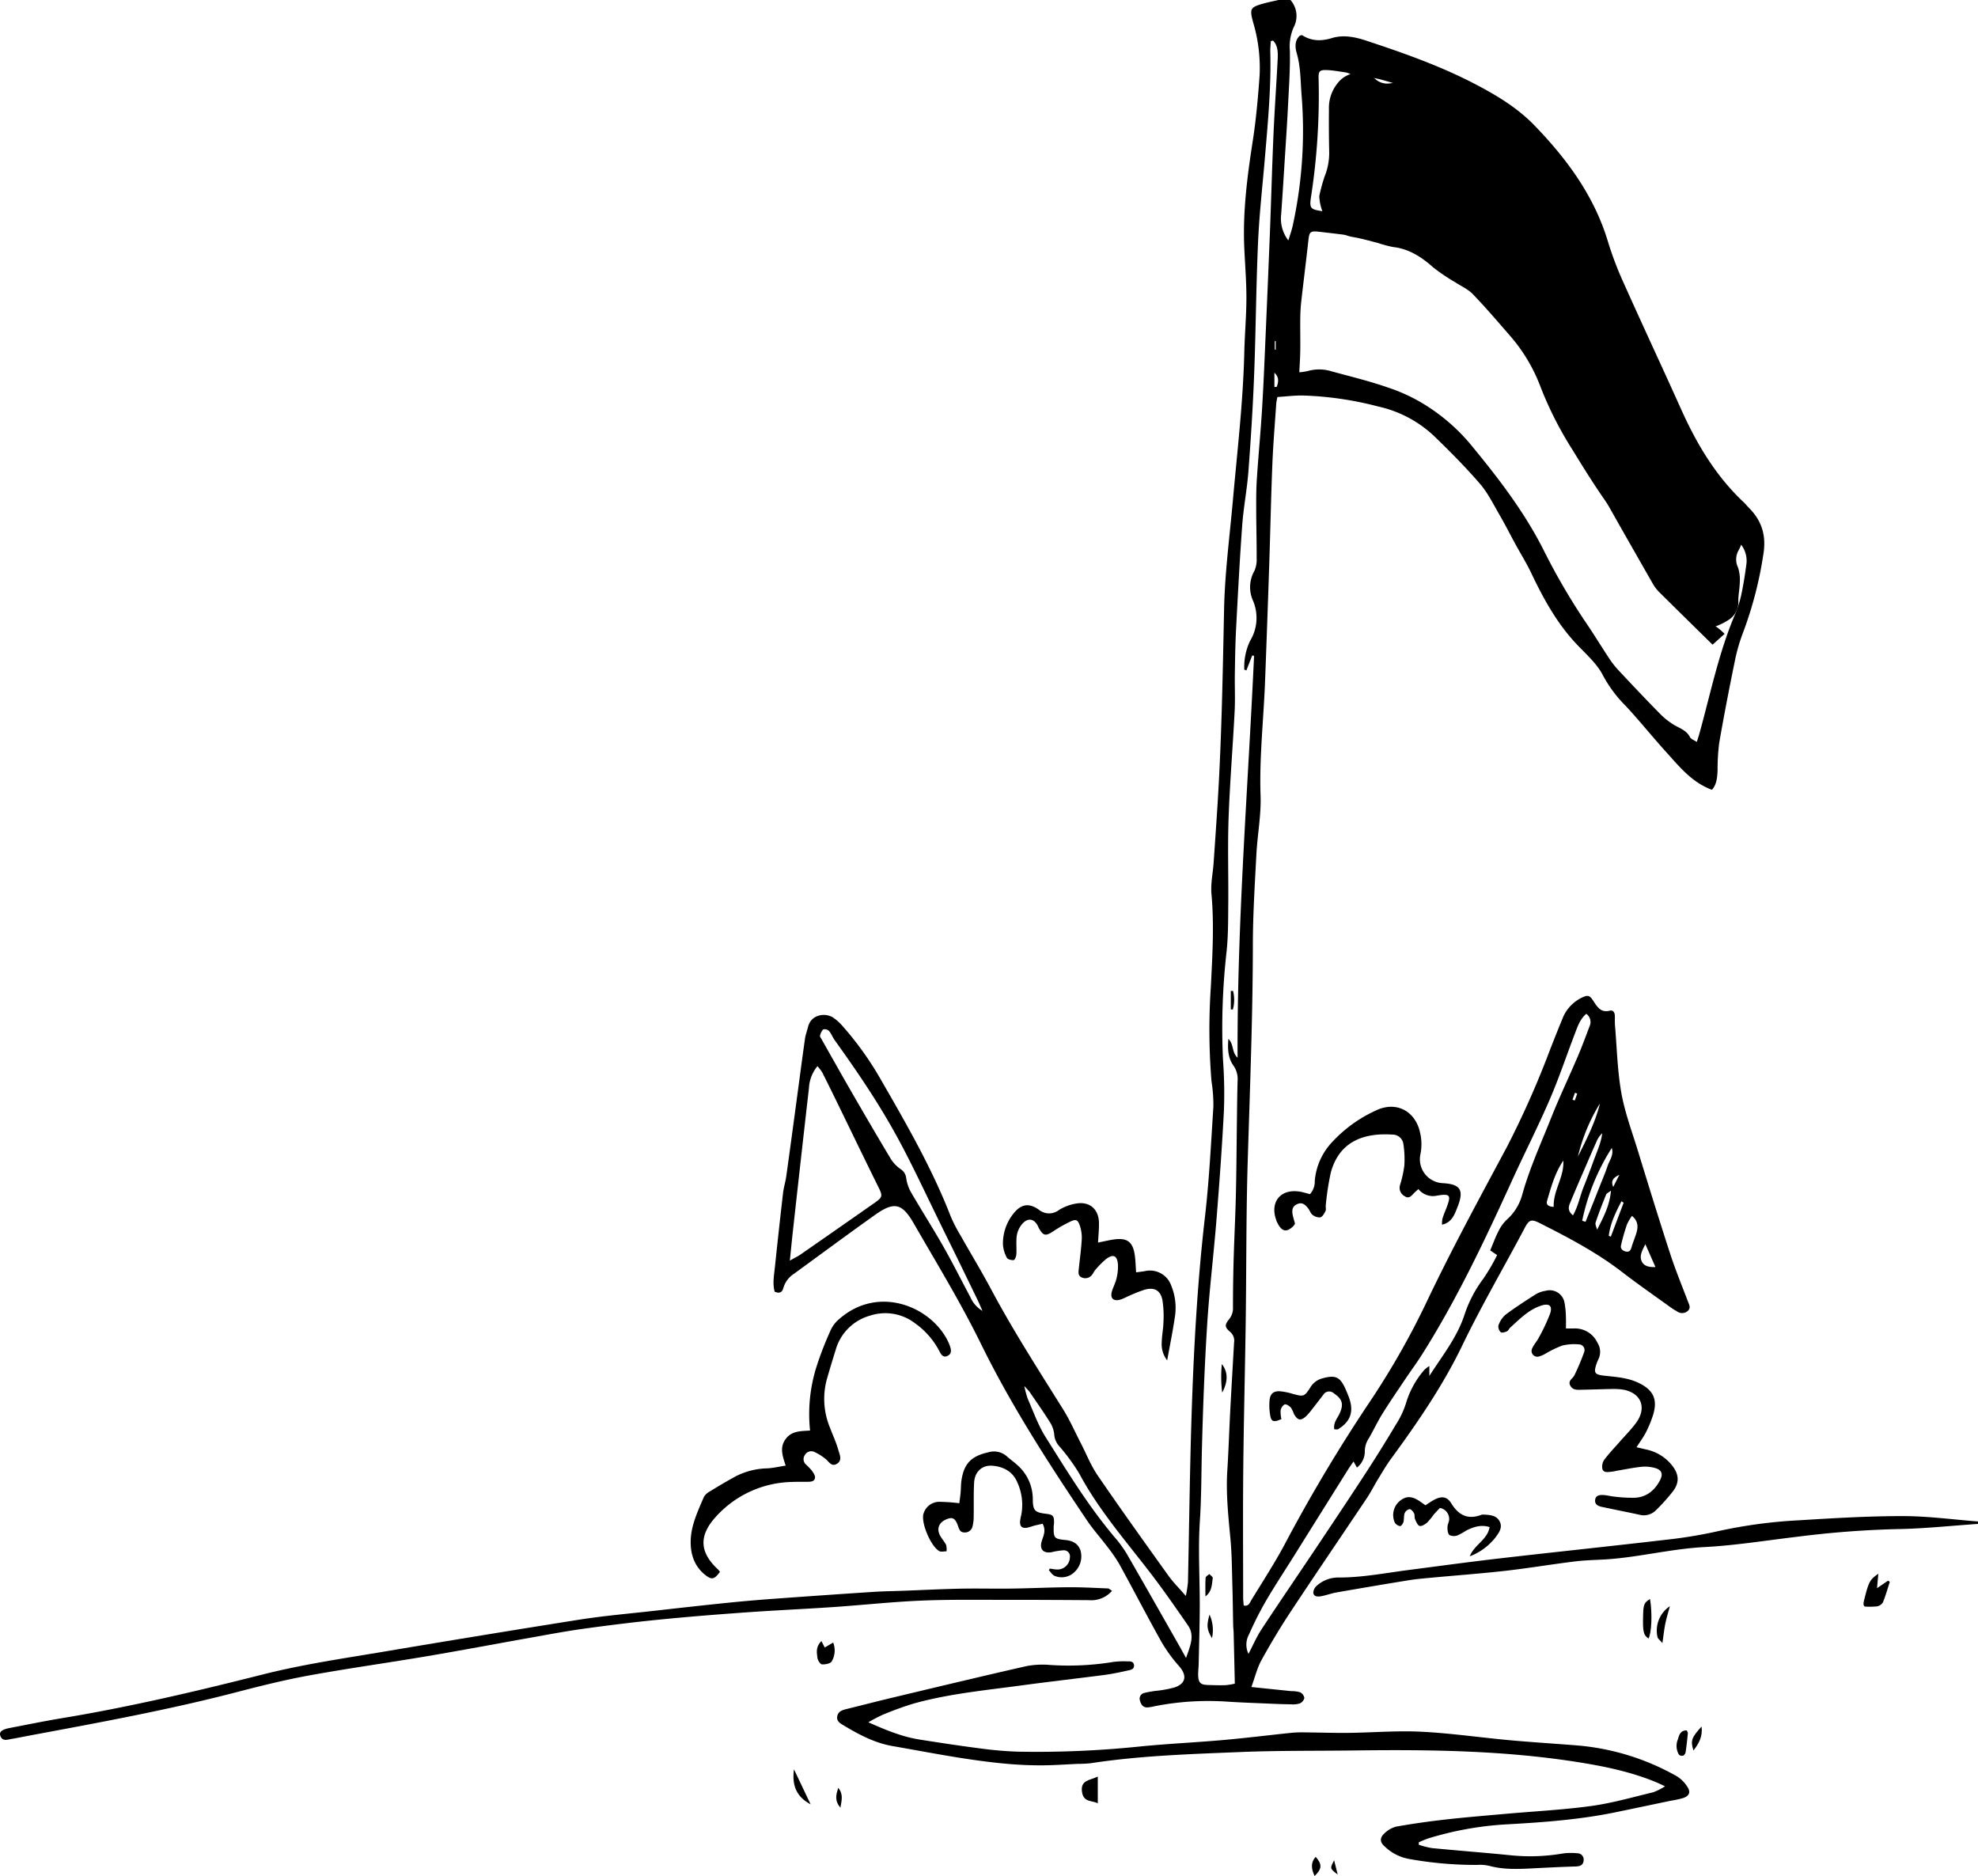 <svg xmlns="http://www.w3.org/2000/svg" width="523.147" height="496.16" viewBox="0 0 523.147 496.16">
  <g id="Group_103" data-name="Group 103" transform="translate(-735 -1486)">
    <g id="Group_102" data-name="Group 102" transform="translate(735 1486)">
      <path id="Path_703" data-name="Path 703" d="M-1379.021,1344.257a6.375,6.375,0,0,1,.85,7.213,12.529,12.529,0,0,0-1.008,6.162c.1,4.692-.229,9.4-.463,14.091-.249,4.967-.583,9.93-.9,14.894-.3,4.785-.6,9.57-.942,14.353a9.435,9.435,0,0,0,1.908,6.875c.434-1.448.854-2.586,1.118-3.758a117,117,0,0,0,2.374-34.7c-.285-3.707-.231-7.441-1.286-11.088-.448-1.549-.586-3.362.866-4.638.27-.041.493-.151.6-.081,2.5,1.6,5.084,1.589,7.871.74,3.1-.942,6.226-.249,9.172.727,9.605,3.179,19.153,6.536,28.174,11.187,5.865,3.023,11.564,6.409,16.166,11.161,8.659,8.941,15.934,18.812,19.544,31.01a90.343,90.343,0,0,0,4.3,11.172c4.933,11.019,10.053,21.953,15,32.965,4.113,9.159,9.172,17.647,16.566,24.581.452.423.829.928,1.27,1.366,3.545,3.513,4.741,7.532,3.855,12.6a101.629,101.629,0,0,1-5.276,20.311,47.165,47.165,0,0,0-2.278,7.92c-1.465,7.13-2.845,14.279-4.092,21.451a54.835,54.835,0,0,0-.423,7.164c-.08,1.968-.262,3.88-1.5,5.2-5.377-1.99-8.668-6.2-12.192-10.086-3.577-3.949-6.911-8.12-10.537-12.022a34.48,34.48,0,0,1-6.047-8.067c-1.542-3.078-4.364-5.565-6.812-8.131-5.29-5.543-8.911-12.11-12.166-18.951-1.254-2.635-2.808-5.126-4.207-7.692s-2.71-5.177-4.179-7.7c-1.649-2.83-3.111-5.859-5.227-8.308-3.826-4.425-7.969-8.593-12.181-12.659a31.362,31.362,0,0,0-14.674-7.744,89.21,89.21,0,0,0-19.98-2.919c-2.208-.029-4.419.254-6.71.4a14.736,14.736,0,0,0-.31,1.66c-.365,5.4-.818,10.8-1.036,16.208-.357,8.872-.535,17.751-.83,26.626q-.505,15.18-1.085,30.36c-.372,10.2-1.557,20.36-1.2,30.612.176,5.113-.827,10.256-1.1,15.4-.419,7.982-.928,15.973-.938,23.961-.023,19.2-.788,38.37-1.369,57.552-.425,14.027-.326,28.07-.522,42.105-.181,13.058-.519,26.114-.649,39.173-.112,11.283-.032,22.568-.026,33.852,0,.7.093,1.395.143,2.1,1.338.318,1.608-.745,2.019-1.419,2.96-4.849,6.064-9.623,8.753-14.62a424.535,424.535,0,0,1,22.365-37.518,208.89,208.89,0,0,0,15.616-27.5c6.5-13.61,13.725-26.882,20.849-40.185a244.5,244.5,0,0,0,11.529-26.039c1.042-2.643,2.089-5.284,3.172-7.91a10.258,10.258,0,0,1,5.112-5.557c1.612-.778,2.065-.656,3.057.853,1.038,1.578,1.972,3.206,4.367,2.578.832-.218,1.283.447,1.317,1.276.036.887-.026,1.781.049,2.664.5,5.923.635,11.914,1.662,17.745.9,5.124,2.761,10.087,4.3,15.089,2.816,9.161,5.633,18.322,8.6,27.436,1.4,4.3,3.125,8.5,4.736,12.726.321.845.813,1.664-.011,2.443a2.288,2.288,0,0,1-2.947.122,18.8,18.8,0,0,1-1.795-1.146c-4.247-3.07-8.56-6.054-12.707-9.253-6.726-5.186-14.191-9.093-21.723-12.9-2.264-1.144-2.848-.916-4.015,1.3-5.473,10.36-11.4,20.469-16.495,31.042-5.141,10.668-11.848,20.418-18.836,29.964-1.253,1.712-2.325,3.56-3.435,5.375-1.019,1.666-1.891,3.427-2.975,5.047-6.665,9.965-13.428,19.864-20.036,29.867-2.784,4.213-5.391,8.557-7.832,12.978-1.139,2.062-1.692,4.447-2.666,7.106l10.533,1.089a7.751,7.751,0,0,1,2.35.3,2.1,2.1,0,0,1,1.13,1.515,2.137,2.137,0,0,1-1.227,1.444,6.232,6.232,0,0,1-2.351.223c-1.687-.015-3.375-.078-5.06-.151-3.988-.176-7.981-.3-11.963-.568a73.345,73.345,0,0,0-19.086,1.246,11.234,11.234,0,0,1-1.831.3c-1.2.033-1.7-.812-1.967-1.814a1.554,1.554,0,0,1,1.219-2.033,26.424,26.424,0,0,1,2.861-.522,29.585,29.585,0,0,0,5.2-.954c2.935-1.083,3.161-3.176,1.11-5.55a39.65,39.65,0,0,1-4.675-6.416c-3.82-6.814-7.4-13.762-11.169-20.609a41.362,41.362,0,0,0-3.327-4.8c-1.707-2.27-3.628-4.392-5.211-6.743-10.165-15.108-20.035-30.363-28.091-46.78-5.349-10.9-11.708-21.318-17.783-31.856-3.083-5.347-5.209-5.736-10.235-2.163-7.166,5.1-14.234,10.327-21.339,15.507a6.717,6.717,0,0,0-2.854,3.734c-.3,1.2-.985,1.616-2.309,1.049-.6-2.112-.175-4.311.052-6.488q1.027-9.8,2.155-19.588c.172-1.49.641-2.945.851-4.433.926-6.592,1.811-13.189,2.7-19.785.75-5.541,1.471-11.086,2.256-16.623.148-1.046.551-2.055.8-3.089.818-3.4,4.608-3.806,6.615-2.507a12.737,12.737,0,0,1,2.559,2.3,84.623,84.623,0,0,1,9.791,13.606c6.881,11.922,13.779,23.835,18.786,36.721a39.24,39.24,0,0,0,2.561,4.964c2.7,4.793,5.566,9.5,8.151,14.354,5.81,10.909,12.507,21.275,19.042,31.745,1.73,2.771,3.056,5.795,4.558,8.706s2.709,6.029,4.547,8.714c6.117,8.94,12.432,17.744,18.739,26.553,1.22,1.7,2.739,3.195,4.579,5.312a32.235,32.235,0,0,0,.561-3.644c.314-14.3.469-28.6.916-42.9.561-17.937,1.51-35.848,3.577-53.7,1.123-9.7,1.6-19.475,2.234-29.225a40.835,40.835,0,0,0-.5-6.627,167.3,167.3,0,0,1-.172-25.028c.4-8.164.91-16.312.162-24.5-.247-2.7.373-5.469.564-8.21.376-5.4.753-10.809,1.087-16.216,1.043-16.942,1.33-33.9,1.682-50.872.2-9.656,1.481-19.293,2.34-28.933,1.159-13,2.7-25.976,3.008-39.046.114-4.795.55-9.585.558-14.378.007-4.435-.369-8.871-.565-13.307-.416-9.461.781-18.781,2.227-28.106.9-5.783,1.42-11.638,1.831-17.479a42.027,42.027,0,0,0-1.7-13.959c-1-3.673-.785-4.056,2.831-5.046,1.263-.346,2.552-.6,3.829-.9Zm2.339,98.462a15.618,15.618,0,0,0,2.28-.344,10.92,10.92,0,0,1,6.287.1c4.964,1.355,9.984,2.563,14.834,4.256a45.834,45.834,0,0,1,10.307,4.879,50.582,50.582,0,0,1,11.2,9.708c7.324,8.851,14.353,17.888,19.576,28.16a171.457,171.457,0,0,0,11.243,19.325c2.108,3.076,4.038,6.274,6.1,9.385a23.752,23.752,0,0,0,2.427,3.163c3.641,3.893,7.3,7.771,11.037,11.571a18.931,18.931,0,0,0,3.945,3.126c1.522.881,3.2,1.407,4.085,3.158.271.538,1.1.794,1.815,1.274.292-.947.542-1.689.75-2.441,2.855-10.34,5.005-20.888,9.16-30.845a31.309,31.309,0,0,0,1.777-5.3c.622-2.849,1.072-5.743,1.449-8.635a7.02,7.02,0,0,0-1.779-5.389c-1.636-2.085-2.96-4.415-4.414-6.643-.481-.737-.79-1.737-1.465-2.151-.591-.363-1.582-.076-2.644-.076,1.32-3.04-.128-5.22-1.828-7.4-2.292-2.936-4.618-5.864-6.682-8.961a105.523,105.523,0,0,1-11.682-23.567,117.142,117.142,0,0,0-7.784-17.5,49.242,49.242,0,0,1-3.4-7.221c-3.748-10.631-10.248-19.418-18.029-27.366a80.416,80.416,0,0,0-36.992-21.69c-2.381-.648-4.679-.887-6.686,1.517-.023-2.322-1.2-3.21-2.988-3.464-1.489-.211-2.979-.483-4.477-.553-2.025-.1-2.4.236-2.318,2.26a176.172,176.172,0,0,1-2.057,31.6c-.372,2.646,0,2.986,2.736,3.406,6.051.93,12.115,1.791,18.145,2.841,11.635,2.026,21.733,6.988,29.7,15.909.768.861,1.58,1.685,2.387,2.51,1.615,1.649,3.237,3.291,5.119,3.5a22.842,22.842,0,0,0,1.736,3.686A122.068,122.068,0,0,1-1298,1457.686c1.421,3.727,3.079,7.38,4.864,10.948,4.564,9.13,9.145,18.254,13.943,27.26a37.882,37.882,0,0,0,12.97,14.237,19.188,19.188,0,0,1,2.026,1.766l-3.182,2.861c-4.716-4.637-9.47-9.291-14.19-13.977a10.044,10.044,0,0,1-1.6-2.122c-4.451-7.78-8.9-15.559-13.282-23.379-1.165-2.079-2.294-4.225-2.009-6.776a2.782,2.782,0,0,0-.3-1.287c-2.85-6.775-4.469-14.078-8.709-20.254-1-1.459-1.967-2.943-2.955-4.411-4.117-6.116-8.2-12.254-12.381-18.328a20.194,20.194,0,0,0-3.2-3.527,63.328,63.328,0,0,0-18.155-10.964c-2.356-.982-4.864-2.014-7.605-1.64a6.568,6.568,0,0,1-1.564-.281c-6.069-.773-12.133-1.592-18.214-2.273-2.325-.261-2.5.1-2.754,2.432-.581,5.291-1.257,10.57-1.854,15.858-.169,1.5-.259,3.007-.279,4.512-.037,2.83.039,5.662,0,8.492C-1376.441,1438.68-1376.579,1440.527-1376.682,1442.719Zm-6.936-87.724-.6.129c-.049.944-.16,1.89-.137,2.833.239,9.258-.62,18.461-1.394,27.667-.632,7.521-1.5,15.033-1.838,22.567-.526,11.713-.589,23.448-1.041,35.165-.329,8.52-.872,17.034-1.512,25.536-.359,4.777-1.294,9.511-1.642,14.288-.672,9.212-1.15,18.438-1.634,27.664-.2,3.9-.253,7.807-.316,11.712-.052,3.282.118,6.574-.052,9.85-.485,9.4-1.262,18.792-1.6,28.2-.27,7.54-.02,15.1-.085,22.644-.037,4.165-.006,8.354-.429,12.489a180.717,180.717,0,0,0-.97,28.732,124.456,124.456,0,0,1,.255,13.313c-.491,9.657-1.2,19.3-1.969,28.943-.742,9.3-1.884,18.562-2.472,27.865-.689,10.9-1.095,21.823-1.384,32.743-.169,6.386-.118,12.76-.543,19.158-.5,7.512-.009,15.087-.033,22.635-.017,5.057-.177,10.114-.283,15.17-.023,1.066-.18,2.134-.13,3.193.084,1.8.673,2.34,2.455,2.395,1.6.048,3.2.11,4.795.052a16.67,16.67,0,0,0,2.44-.4c-.108-4.687-.2-9.02-.311-13.353-.018-.71-.109-1.418-.125-2.128-.073-3.369-.1-6.74-.2-10.109-.13-4.253-.129-8.521-.527-12.75-.568-6.018-1.209-12.013-.821-18.077.333-5.229.492-10.471.767-15.7.317-6.027.679-12.051,1.016-18.077a3.022,3.022,0,0,0-1.02-2.823c-1.486-1.269-1.509-1.855-.286-3.373a4.622,4.622,0,0,0,1.018-3.169q0-6.259.171-12.518c.164-5.773.467-11.54.6-17.313.157-6.925.192-13.854.288-20.781.042-3.109.068-6.219.168-9.328a6.165,6.165,0,0,0-1.12-3.987c-1.411-2-1.552-4.321-1.322-7.03,1.5,1.421.817,3.472,2.432,4.984-.157-35.768,2.734-70.919,4.354-106.125a.28.28,0,0,0-.1-.221c-.067-.039-.172-.009-.4-.009-.493,1.265-1.01,2.586-1.527,3.907l-.546-.191a15.84,15.84,0,0,1,1.549-7.653,11.664,11.664,0,0,0,.7-10.708,8.682,8.682,0,0,1,.4-7.726,7.2,7.2,0,0,0,.615-3.346c.02-4.264-.105-8.528-.115-12.792-.007-2.753-.012-5.512.169-8.255.413-6.287,1.022-12.561,1.4-18.851.421-7,.69-14.017,1-21.028q.553-12.641,1.056-25.284c.336-8.7.569-17.4.952-26.09.292-6.656.777-13.3,1.11-19.958C-1382.331,1358.013-1382.361,1356.308-1383.618,1354.995Zm57.427,319.963c.784-1.859,1.384-3.535,2.191-5.1a10.719,10.719,0,0,1,2.152-2.993,13.6,13.6,0,0,0,4.072-6.451c1.934-7.044,4.978-13.666,7.662-20.421,2.191-5.517,4.758-10.885,7.09-16.349,1.145-2.68,2.143-5.424,3.185-8.148a2.652,2.652,0,0,0-.946-3.11c-1.641,1.4-2.256,3.265-2.945,5.064-2.252,5.884-4.25,11.875-6.744,17.653-3.09,7.164-6.642,14.128-9.881,21.231-7.187,15.754-14.557,31.41-23.823,46.084-1.372,2.174-2.91,4.242-4.343,6.379-2.071,3.088-4.181,6.153-6.147,9.307-1.312,2.1-2.367,4.37-3.606,6.523a6.132,6.132,0,0,0-1.082,3.465,5.407,5.407,0,0,1-2.087,4.3l-.9-1.615c-.564.829-1.029,1.466-1.446,2.132q-7.069,11.284-14.126,22.577c-2.544,4.064-5.189,8.066-7.609,12.2a89.729,89.729,0,0,0-4.43,8.777,5.581,5.581,0,0,0-.166,5.2c1.2-2.3,2.144-4.515,3.445-6.493,4.882-7.414,9.9-14.739,14.832-22.12,4.29-6.417,8.578-12.838,12.788-19.308q4.065-6.249,7.881-12.659a23.572,23.572,0,0,0,2.716-5.735,23.745,23.745,0,0,1,4.832-8.784,8.254,8.254,0,0,1,1.333-1.028v2.621c3.356-5.224,7.212-10.023,9.2-15.886a33.289,33.289,0,0,1,5.113-9.877,52.988,52.988,0,0,0,3.619-6.2Zm-185.233,2.7c1.23-.7,2.089-1.107,2.858-1.641q9.723-6.746,19.413-13.536c2.379-1.667,2.329-1.9,1.019-4.539-3.5-7.062-6.915-14.166-10.371-21.249-1.437-2.945-2.874-5.889-4.355-8.811a11.755,11.755,0,0,0-1.265-1.657,9.919,9.919,0,0,0-2.25,5.807q-2.172,19.019-4.269,38.047C-1510.908,1672.441-1511.131,1674.8-1511.425,1677.662Zm50.939,13.285c-.594-1.332-.922-2.134-1.3-2.91-2.52-5.186-5.025-10.379-7.582-15.547-11.31-22.865-13.554-29.968-30.192-53.123-.566-.788-.9-1.756-1.534-2.475a1.644,1.644,0,0,0-1.539-.361,3.454,3.454,0,0,0-.817,1.686c-.06.187.179.485.31.715,2.668,4.707,5.311,9.429,8.018,14.113,3.464,5.99,6.944,11.972,10.509,17.9a9.572,9.572,0,0,0,2.558,2.57,3.236,3.236,0,0,1,1.411,2.367,10.6,10.6,0,0,0,1.243,3.671c2.806,4.832,5.821,9.543,8.582,14.4,2.5,4.394,4.755,8.924,7.143,13.381A7.754,7.754,0,0,0-1460.486,1690.947Zm53.849,91.8c1.134-3.281,2.359-5.934.5-8.624-3.28-4.738-6.567-9.482-10.082-14.047-6.541-8.5-13.6-16.594-18.692-26.146a52.651,52.651,0,0,0-5.341-7.275,5.034,5.034,0,0,1-1.231-2.831,7.373,7.373,0,0,0-1-3.182c-1.735-2.784-3.629-5.467-5.481-8.177-.288-.422-.677-.776-1.443-1.638a25.031,25.031,0,0,0,.893,3.365c1.5,3.4,2.741,6.974,4.7,10.091,5.712,9.077,11.3,18.26,18.253,26.489a31.6,31.6,0,0,1,3.288,4.51c4.7,8.135,9.324,16.319,13.973,24.487C-1407.84,1780.582-1407.389,1781.4-1406.637,1782.745Zm102.337-117.053c1.408-2.507,1.834-5.045,2.761-7.373q1.425-3.578,2.74-7.2c.853-2.333,1.933-4.6,2.227-7.139a6.144,6.144,0,0,0-1.478,2.13c-.978,2.183-1.925,4.378-2.871,6.575-1.332,3.09-2.689,6.172-3.96,9.288C-1305.323,1663.054-1306.031,1664.258-1304.3,1665.692Zm2.431,1.431.892.268q.965-2.4,1.928-4.8.985-2.464,1.958-4.931c.649-1.644,1.36-3.269,1.909-4.947.513-1.568,1.743-2.974,1.14-4.847A57.463,57.463,0,0,0-1301.869,1667.124Zm13.168-1.3a13.157,13.157,0,0,0-1.32,2.27,52.355,52.355,0,0,0-1.585,5.56c-.2.908.523,1.47,1.389,1.621.885.154,1.2-.431,1.42-1.2.341-1.182.823-2.321,1.2-3.495C-1287.071,1668.908-1286.929,1667.294-1288.7,1665.821Zm-20.7-2.381c-.167-4.381,2.848-7.935,2.534-12.232-2.207,3.285-3.233,7.007-4.3,10.7C-1311.428,1662.828-1310.845,1663.386-1309.4,1663.44Zm15.144-4.293c-.664.525-1.151.715-1.285,1.046-.978,2.436-1.945,4.88-2.767,7.371-.178.54.243,1.278.389,1.925C-1296.264,1666.21-1294.584,1663.124-1294.256,1659.147Zm-8.746-8.993c2.29-4.555,4.618-9.091,5.842-14.07A47.68,47.68,0,0,0-1303,1650.154Zm17.852,23.163c-.923,1.766-1.624,3.136-.961,4.545.582,1.241,1.922,1.576,3.626,1.5C-1283.373,1677.355-1284.146,1675.6-1285.151,1673.317Zm-5.752-10.961-.568-.406c-1.511,2.907-2.966,5.835-3.366,9.155l.546.209Q-1292.6,1666.834-1290.9,1662.356Zm-92.367-215.742.617-.044c.471-1.289.682-2.558-.617-3.732Zm91.236,208.346c-1.391.651-2.4,1.493-1.622,3.213Zm-91.14-218.258.255.023v-2.249l-.255,0Zm78.743,198.4.611.215q.318-.918.639-1.834l-.6-.209Z" transform="translate(1720.327 -1344.257)" fill="#000"/>
      <path id="Path_704" data-name="Path 704" d="M-1281.628,1772.705c-1.173-.534-1.859-.873-2.563-1.162-6.782-2.776-13.881-4.2-21.1-5.322-19.485-3.024-39.094-3.245-58.736-2.988-10.038.131-20.085.006-30.112.422-13.125.544-26.275.943-39.3,2.939a32.144,32.144,0,0,1-3.456.181c-3.192.14-6.385.376-9.577.388-2.925.011-5.86-.114-8.773-.362-10.356-.887-20.533-2.964-30.753-4.743-4.7-.818-8.871-3.047-12.922-5.477-.924-.554-1.923-1.119-1.637-2.446.264-1.227,1.283-1.575,2.363-1.84,4.048-.992,8.081-2.048,12.135-3.013,11.821-2.818,23.637-5.658,35.487-8.35a22.83,22.83,0,0,1,6.361-.307,73.067,73.067,0,0,0,16.727-.819,21.056,21.056,0,0,1,3.455-.142c.784,0,1.792-.092,1.938.937.174,1.231-.988,1.341-1.8,1.522-1.99.445-3.995.87-6.015,1.135-7.305.955-14.628,1.777-21.929,2.767-9.58,1.3-19.237,2.2-28.589,4.817a85.63,85.63,0,0,0-8.236,3,40.287,40.287,0,0,0-3.684,1.94c4.676,2.08,8.959,3.839,13.584,4.569,5.345.844,10.7,1.659,16.063,2.348a96.044,96.044,0,0,0,10.077.854,265.647,265.647,0,0,0,32.192-1.382c7.332-.728,14.7-1.058,22.045-1.709,6.1-.541,12.18-1.309,18.274-1.933a33.778,33.778,0,0,1,3.719-.069c3.724.032,7.447.163,11.169.117,6.393-.078,12.8-.625,19.174-.3,7.791.392,15.543,1.533,23.321,2.243,6.095.555,12.208.92,18.308,1.418a64.167,64.167,0,0,1,25.96,8.151,8.656,8.656,0,0,1,2.746,2.794c.9,1.337.492,2.354-1.037,2.9a25.255,25.255,0,0,1-3.37.743c-4.862,1.017-9.721,2.043-14.586,3.047-9.51,1.959-19.155,2.667-28.826,3.2a86.864,86.864,0,0,0-20.909,3.776,23.766,23.766,0,0,0-2.334.991q.012.318.023.636a22.812,22.812,0,0,0,3.439.873c6.979.674,13.972,1.209,20.948,1.913a50.845,50.845,0,0,0,13.533-.458,16.048,16.048,0,0,1,3.969-.086,1.685,1.685,0,0,1,1.69,1.979c-.143,1.19-.971,1.48-2.106,1.513-3.9.118-7.8.318-11.692.517-3.733.191-7.447.319-11.119-.669a10.962,10.962,0,0,0-3.167-.261,98.964,98.964,0,0,1-18.282-1.609,12.444,12.444,0,0,1-6.276-3.3c-1.27-1.11-1.314-2.276-.042-3.425a6.933,6.933,0,0,1,3.149-1.8q6.542-1.15,13.158-1.881c5.292-.6,10.6-1.028,15.906-1.5,7.517-.674,15.075-1.043,22.542-2.072,5.511-.759,10.914-2.326,16.344-3.624A16.582,16.582,0,0,0-1281.628,1772.705Z" transform="translate(1722.01 -1300.28)" fill="#000"/>
      <path id="Path_705" data-name="Path 705" d="M-1405.735,1722.966a7.23,7.23,0,0,1-6.087,2.476c-6.931-.043-13.86-.089-20.791-.078-7.819.012-15.646-.128-23.453.193s-15.579,1.18-23.373,1.711c-7.621.518-15.255.85-22.873,1.392-7.7.548-15.407,1.156-23.092,1.92-6.714.667-13.415,1.5-20.1,2.423-4.745.656-9.456,1.554-14.174,2.392-9.089,1.614-18.158,3.336-27.259,4.875-10.327,1.747-20.708,3.186-31.01,5.059-6.453,1.175-12.844,2.756-19.194,4.412-18.14,4.729-36.56,8.086-54.967,11.522-1.57.293-3.134.628-4.709.887-1.1.181-2.387.717-2.947-.841-.369-1.029.422-1.665,2.5-2.063,4.62-.886,9.23-1.836,13.869-2.6,17.877-2.964,35.5-7.115,53.051-11.551,10.784-2.726,21.761-4.3,32.694-6.146q25.471-4.3,50.985-8.343c6.575-1.029,13.221-1.6,19.84-2.347,6.529-.738,13.06-1.469,19.6-2.138,4.132-.422,8.273-.768,12.416-1.07q13.008-.948,26.024-1.8c2.569-.169,5.147-.191,7.721-.288,5.057-.19,10.113-.451,15.171-.556,4.525-.093,9.056.037,13.583-.027,5.059-.07,10.118-.32,15.177-.353,3.449-.023,6.9.185,10.349.317C-1406.565,1722.345-1406.355,1722.585-1405.735,1722.966Z" transform="translate(1699.851 -1302.242)" fill="#000"/>
      <path id="Path_706" data-name="Path 706" d="M-1211.467,1707.159c-7.168.484-14.333,1.271-21.507,1.374a257.063,257.063,0,0,0-26.264,2.02c-8.192.962-16.366,2.3-24.586,2.731-8.465.443-16.665,2.525-25.066,3.186-3.007.237-6.04.23-9.028.593-6.164.749-12.292,1.791-18.461,2.491-6.52.74-13.068,1.215-19.6,1.826-2.028.189-4.064.359-6.072.683q-9.583,1.553-19.145,3.234c-1.306.228-2.566.71-3.869.963-.868.169-2,.257-2.208-.84a2.611,2.611,0,0,1,.958-1.94,8.506,8.506,0,0,1,5.615-2.147c6.25.036,12.357-1.171,18.512-1.968,8.094-1.048,16.18-2.16,24.288-3.095,14.631-1.688,29.282-3.211,43.911-4.92a122.2,122.2,0,0,0,13.647-2.243,129.841,129.841,0,0,1,21.6-2.909c9.125-.566,18.268-1.111,27.4-1.107,6.622,0,13.243.915,19.864,1.42Z" transform="translate(1734.614 -1304.124)" fill="#000"/>
      <path id="Path_707" data-name="Path 707" d="M-1527.719,1725.508c-1.453,1.992-2.147,2.187-3.81.89-2.9-2.259-3.972-5.419-3.932-8.93.048-4.177,1.86-7.905,3.445-11.658a3.659,3.659,0,0,1,1.477-1.477c2.346-1.434,4.7-2.855,7.124-4.154a19.141,19.141,0,0,1,8.2-2.036c1.55-.081,3.086-.448,4.878-.725-.868-2.633-1.651-4.888.052-7.111,1.616-2.108,3.981-2,6.4-2.166a41.525,41.525,0,0,1,1.826-17.273,88.848,88.848,0,0,1,3.683-9.4,8.219,8.219,0,0,1,2.087-2.719c10.706-9.531,25.191-3.075,29.216,6.555.068.163.12.334.179.5.347.982.521,2-.584,2.567-1.231.629-1.764-.363-2.219-1.244a20.876,20.876,0,0,0-6.423-7.355,12.924,12.924,0,0,0-11.859-2.034,13.112,13.112,0,0,0-9.169,9.2q-1.195,3.8-2.3,7.628a19.818,19.818,0,0,0,.817,12.786c.748,1.992,1.66,3.935,2.239,5.974.331,1.167,1.112,2.717-.417,3.624-1.478.875-2.13-.678-3.073-1.378a14.306,14.306,0,0,0-2.908-1.795,1.953,1.953,0,0,0-2.519.919,1.878,1.878,0,0,0,.341,2.425,20.943,20.943,0,0,1,1.48,1.52c.42.6.987,1.371.906,1.991-.144,1.095-1.246,1.053-2.144,1.065-1.331.017-2.665-.019-3.995.044a27.852,27.852,0,0,0-20.025,9.143c-4.6,5.018-4.435,9.435.558,14.036A4.979,4.979,0,0,1-1527.719,1725.508Z" transform="translate(1718.134 -1309.8)" fill="#000"/>
      <path id="Path_708" data-name="Path 708" d="M-1306.679,1692.854c.889.208,1.746.4,2.6.608a11.808,11.808,0,0,1,6.866,4.283c1.8,2.341,1.916,4.48.122,6.83a52.61,52.61,0,0,1-4.449,4.942,4.518,4.518,0,0,1-4.424,1.177c-3.285-.71-6.585-1.356-9.872-2.058-1.009-.216-1.957-.657-1.78-1.911.159-1.133,1.18-1.272,2.063-1.236,1.057.043,2.1.356,3.157.446a37.871,37.871,0,0,0,5.3.281c3.116-.176,5.261-1.978,6.647-4.666.865-1.677.4-2.745-1.41-3.224a9.877,9.877,0,0,0-3.41-.308c-2.027.2-4.033.618-6.046.954-.7.116-1.388.305-2.09.371-.872.082-2.007.3-2.3-.748a3.144,3.144,0,0,1,.473-2.393c1.209-1.638,2.637-3.115,3.983-4.652,1.461-1.671,3.039-3.255,4.368-5.025,3.158-4.207,1.341-8.34-3.885-8.98a19.01,19.01,0,0,0-2.661-.088c-2.576.049-5.149.146-7.725.193-1.145.021-2.381.171-3.049-1.1-.689-1.311.644-1.818,1.077-2.7a61.344,61.344,0,0,0,2.566-6.068,1.509,1.509,0,0,0-1.376-2.128,13.127,13.127,0,0,0-4.413.324,27.822,27.822,0,0,0-4.3,2.063,7.408,7.408,0,0,1-1.927.839,1.526,1.526,0,0,1-1.7-2.175c.471-1.038,1.285-1.916,1.806-2.936a48.563,48.563,0,0,0,2.918-6.224c.716-2.094-.2-2.836-2.335-2.147-3.329,1.075-5.685,3.551-8.183,5.808-.326.293-.507.819-.87.984-.508.229-1.363.49-1.638.248a2.04,2.04,0,0,1-.635-1.751,6.645,6.645,0,0,1,1.853-2.858c2.616-1.96,5.375-3.737,8.136-5.494a7.313,7.313,0,0,1,2.507-.851,3.967,3.967,0,0,1,5,3.2,21.773,21.773,0,0,1,.359,3.7c.053.948.011,1.9.011,3.056.9,0,1.5.013,2.1,0a6.556,6.556,0,0,1,6.234,3.783,4.455,4.455,0,0,1,.269,4.324,11.8,11.8,0,0,0-.509,1.229c-.827,2.434-.5,2.87,2.083,3.159,2.991.334,6.01.5,8.823,1.8,4.145,1.906,5.385,4.5,3.973,8.8a30.824,30.824,0,0,1-1.839,4.421C-1304.9,1690.268-1305.8,1691.478-1306.679,1692.854Z" transform="translate(1739.511 -1310.099)" fill="#000"/>
      <path id="Path_709" data-name="Path 709" d="M-1425.92,1648.912c.884-.12,1.571-.192,2.251-.308a5.965,5.965,0,0,1,7.05,3.838,15.483,15.483,0,0,1,.938,8.373c-.537,3.676-1.29,7.32-2.023,11.379a6.981,6.981,0,0,1-1.439-4.8c.04-1.767.414-3.526.454-5.294a27.569,27.569,0,0,0-.263-5.816c-.509-2.629-2.148-3.506-4.724-2.776a37.552,37.552,0,0,0-3.949,1.551c-.82.337-1.6.8-2.439,1.053-1.87.556-2.79-.35-2.246-2.2.325-1.1.911-2.137,1.173-3.25a13.1,13.1,0,0,0,.423-3.666c-.141-2.535-1.241-3.062-3.2-1.554a23.08,23.08,0,0,0-2.787,2.821c-.356.387-.553.915-.892,1.32a2.2,2.2,0,0,1-2.638.7c-1.068-.41-.952-1.353-.854-2.261.284-2.647.649-5.289.793-7.943a9.7,9.7,0,0,0-.538-3.6c-.51-1.481-1.021-1.682-2.426-1.02a36.79,36.79,0,0,0-4.6,2.612c-1.965,1.3-2.611,1.215-3.765-.826-.174-.309-.284-.654-.473-.952-.99-1.568-2.383-1.751-3.729-.43a6.342,6.342,0,0,0-1.739,4.35c-.075,1.327.061,2.667-.035,3.992-.039.529-.409,1.434-.7,1.462-.6.059-1.581-.183-1.8-.61a8.388,8.388,0,0,1-1.039-3.491,12.627,12.627,0,0,1,2.756-8.165c1.985-2.527,4.044-2.931,6.692-1.094a4.257,4.257,0,0,0,5.357.118,12.534,12.534,0,0,1,4.681-1.728c3.5-.548,5.845,1.559,5.909,5.106.031,1.662-.149,3.328-.247,5.237,1.431-.289,2.692-.595,3.971-.793,3.749-.583,5.28.553,5.776,4.324C-1426.062,1645.945-1426.031,1647.35-1425.92,1648.912Z" transform="translate(1726.4 -1312.41)" fill="#000"/>
      <path id="Path_710" data-name="Path 710" d="M-1358.441,1629.44c-.555.508-.895.786-1.195,1.1-.682.718-1.324,1.553-2.459.764a2.5,2.5,0,0,1-1.2-2.955,29.614,29.614,0,0,0,1.137-5.183,26.3,26.3,0,0,0-.241-5.54,2.89,2.89,0,0,0-2.933-2.6c-8.193-.537-14.163,2.268-16.273,10.033a71.306,71.306,0,0,0-1.333,8.629c-.073.522.135,1.141-.077,1.574-.318.651-.8,1.5-1.382,1.666a2.969,2.969,0,0,1-2.061-.694c-.469-.328-.668-1.026-1.026-1.532-1.019-1.443-1.943-1.807-3.095-1.25s-1.445,1.478-1.023,3.216c.163.676.371,1.341.525,1.887a3.737,3.737,0,0,1-.367.605c-1.892,1.895-3.228,1.63-4.528-1.284-.036-.081-.05-.17-.08-.253-1.738-4.863,1.243-8.384,6.359-7.49.858.15,1.694.423,2.569.647a4.873,4.873,0,0,0,1.268-3.465,17.041,17.041,0,0,1,4.742-10.457,36.1,36.1,0,0,1,11.629-8.294c5.156-2.381,10.134.173,11.435,5.74a13.225,13.225,0,0,1,.114,6.051,6.337,6.337,0,0,0,5.874,7.516c4.757.246,5.754,1.816,3.956,6.335-.781,1.964-1.462,4.057-4.1,4.656a7.889,7.889,0,0,1,.131-1.614c.28-.931.663-1.833,1.015-2.742,1.35-3.491,1.077-3.909-2.457-3.339A4.908,4.908,0,0,1-1358.441,1629.44Z" transform="translate(1733.585 -1314.959)" fill="#000"/>
      <path id="Path_711" data-name="Path 711" d="M-1446.616,1720.686c.585.08,1.166.2,1.752.231a3.287,3.287,0,0,0,3.546-3.171,1.616,1.616,0,0,0-1.727-1.9,18.99,18.99,0,0,0-3.112.5c-2.173.385-3.251-.781-2.609-2.907.429-1.421,1.217-2.787.238-4.618-.77.177-1.589.348-2.4.555a13.92,13.92,0,0,1-1.777.515c-1.287.15-1.842-.367-1.789-1.641a11.528,11.528,0,0,1,.333-1.828,14.29,14.29,0,0,0-1.076-8.583c-1.177-2.794-3.6-4.1-6.521-4.356-2.737-.242-4.725,1.538-4.888,4.455-.169,3.009-.058,6.032-.117,9.049a10.027,10.027,0,0,1-.324,2.614,2.044,2.044,0,0,1-2.231,1.516c-1.009-.041-1.259-.775-1.537-1.562-.788-2.233-1.455-2.609-3.172-1.884-1.839.777-2.548,2.325-1.722,4.079.449.95,1.231,1.742,1.7,2.687a4.436,4.436,0,0,1,.1,1.676c-.649-.008-1.433.221-1.924-.062-2.208-1.273-4.709-7.163-4.225-9.651a4.379,4.379,0,0,1,4.247-3.382,51.321,51.321,0,0,1,5.287.372c.117-.931.258-1.859.342-2.792.1-1.058.068-2.132.22-3.179.65-4.487,2.6-6.488,7.056-7.474a5.136,5.136,0,0,1,4.959,1.052c.85.776,1.811,1.431,2.661,2.206a12,12,0,0,1,4.2,9.134c.022,3.016.56,3.5,3.5,3.851,1.823.219,2.139.558,2.119,2.314,0,.353-.083.706-.09,1.06-.06,3.048.111,3.263,3.138,3.568,1.815.182,3.263.872,3.92,2.68a5.683,5.683,0,0,1-1.609,5.838,4.855,4.855,0,0,1-5.206.962c-.612-.257-1.026-.986-1.53-1.5Z" transform="translate(1724.284 -1305.832)" fill="#000"/>
      <path id="Path_712" data-name="Path 712" d="M-1359.722,1702.728c.838-.534,1.485-1,2.177-1.381,1.958-1.081,3.481-1.036,4.643.854,1.973,3.211,4.422,4.394,7.991,3.047a1.354,1.354,0,0,1,.527-.054c1.61.083,3.344.128,4.236,1.7.939,1.656-.1,3.064-1.07,4.361a15.666,15.666,0,0,1-6.782,4.975c1.2-3.089,4.69-4.363,5.244-7.729-2.261-.72-4.216-.049-6.12.879a18.54,18.54,0,0,1-2.308,1.294,2.783,2.783,0,0,1-2.179-.054c-.461-.366-.547-1.383-.539-2.112.008-.77.55-1.569.448-2.3a2.935,2.935,0,0,0-2.448-2.764c-.5.538-1.112,1.147-1.672,1.8a17.752,17.752,0,0,1-1.685,2.048c-.559.476-1.435,1.045-2,.9-.528-.13-.916-1.112-1.216-1.785-.207-.465-.028-1.113-.261-1.552-.25-.471-.791-1.113-1.183-1.1a1.845,1.845,0,0,0-1.294,1.052c-.274.717-.125,1.587-.33,2.345-.116.436-.626,1.125-.873,1.089a2.058,2.058,0,0,1-1.389-.886,4.84,4.84,0,0,1,1.109-5.6c1.759-1.543,3.3-1.557,5.523-.046C-1360.744,1702.008-1360.315,1702.314-1359.722,1702.728Z" transform="translate(1736.729 -1304.625)" fill="#000"/>
      <path id="Path_713" data-name="Path 713" d="M-1380.564,1685.824c-.268-1.772.8-2.856,1.381-4.1,1.179-2.526.782-3.893-1.493-5.412a1.8,1.8,0,0,0-2.769.366c-1.036,1.331-2.058,2.674-3.1,4a15.671,15.671,0,0,1-1.391,1.612c-1.444,1.387-2.317,1.239-3.3-.541a7.715,7.715,0,0,0-.8-1.662c-.422-.44-1.22-.983-1.639-.842a2.249,2.249,0,0,0-1.076,1.581,8.247,8.247,0,0,0,.217,2.3c-2.127.927-2.723.722-3-1.186a14.736,14.736,0,0,1-.122-3.958c.212-1.641,1.112-2.318,2.775-2.211a17.476,17.476,0,0,1,3.375.69c2.838.767,3.01.754,4.575-1.639a5.26,5.26,0,0,1,3.031-2.416c3.682-1.05,4.919-.5,6.429,3.03.28.652.553,1.308.8,1.975,1.353,3.7.431,6.388-2.9,8.4C-1379.765,1685.922-1380.079,1685.824-1380.564,1685.824Z" transform="translate(1733.452 -1307.813)" fill="#000"/>
      <path id="Path_714" data-name="Path 714" d="M-1252.741,1722.627l2.915-1.98.464.308c-.592,1.822-1.107,3.677-1.829,5.447a2.324,2.324,0,0,1-1.567,1.04,18.905,18.905,0,0,1-3.2.046c-.541-.321-.356-1.063-.151-1.878,1.166-4.655,1.443-5.229,3.713-6.8C-1252.52,1720.2-1252.622,1721.319-1252.741,1722.627Z" transform="translate(1749.182 -1302.599)" fill="#000"/>
      <path id="Path_715" data-name="Path 715" d="M-1438.139,1774.162c-1.53-.807-3.684-.209-4.15-2.857-.6-3.391,2.156-3.187,4.15-4.23Z" transform="translate(1728.488 -1297.231)" fill="#000"/>
      <path id="Path_716" data-name="Path 716" d="M-1504.217,1734.839l.869,1.7,2.23-1.312a5.694,5.694,0,0,1-.365,4.954c-.293.591-1.721.885-2.593.816-.468-.039-1.139-1.106-1.209-1.762C-1505.426,1737.906-1505.807,1736.418-1504.217,1734.839Z" transform="translate(1721.475 -1300.816)" fill="#000"/>
      <path id="Path_717" data-name="Path 717" d="M-1306.943,1724.819c.647,3.817.427,8.948-.4,10.463-1.375-.98-1.551-1.777-1.42-6.412C-1308.692,1726.29-1308.48,1725.772-1306.943,1724.819Z" transform="translate(1743.344 -1301.93)" fill="#000"/>
      <path id="Path_718" data-name="Path 718" d="M-1304.034,1736.293c-.666-.8-1.214-1.161-1.3-1.611a7.737,7.737,0,0,1,3.275-8.141c-.4,1.517-.871,3.02-1.191,4.554C-1303.553,1732.551-1303.7,1734.037-1304.034,1736.293Z" transform="translate(1743.71 -1301.739)" fill="#000"/>
      <path id="Path_719" data-name="Path 719" d="M-1506.453,1774.635c-3.611-1.943-5.021-4.83-4.409-9.274Z" transform="translate(1720.855 -1297.422)" fill="#000"/>
      <path id="Path_720" data-name="Path 720" d="M-1298.1,1756.1c.107.286.295.536.272.765-.161,1.641-.333,3.283-.575,4.914a1.417,1.417,0,0,1-.632.992,1.228,1.228,0,0,1-1.142-.249,4.522,4.522,0,0,1-.284-4.054C-1300.145,1757.317-1299.765,1756.046-1298.1,1756.1Z" transform="translate(1744.233 -1298.452)" fill="#000"/>
      <path id="Path_721" data-name="Path 721" d="M-1294.6,1755.175c.322,2.7-.738,4.5-2.147,6.341C-1297.556,1758.935-1297.3,1758.135-1294.6,1755.175Z" transform="translate(1744.64 -1298.554)" fill="#000"/>
      <path id="Path_722" data-name="Path 722" d="M-1386.9,1791.265c-.88-1.963-1.08-3.531.289-5.074C-1384.877,1788.121-1384.893,1789.357-1386.9,1791.265Z" transform="translate(1734.58 -1295.105)" fill="#000"/>
      <path id="Path_723" data-name="Path 723" d="M-1499.714,1775.026c-1.578-1.887-1.177-3.374-.561-5.272C-1498.941,1771.436-1499.346,1772.928-1499.714,1775.026Z" transform="translate(1721.988 -1296.933)" fill="#000"/>
      <path id="Path_724" data-name="Path 724" d="M-1381.294,1790.774c-2.081-1.583-2.081-1.583-.944-3.767C-1381.925,1788.258-1381.689,1789.2-1381.294,1790.774Z" transform="translate(1735.091 -1295.014)" fill="#000"/>
      <path id="Path_725" data-name="Path 725" d="M-1334.871,1416.933a8.1,8.1,0,0,1,1.319-6.91c.389.3.869.516.858.7C-1332.825,1412.8-1333.707,1414.617-1334.871,1416.933Z" transform="translate(1740.417 -1336.943)" fill="#000"/>
      <path id="Path_726" data-name="Path 726" d="M-1412.946,1724.8c0-1.649-.058-3.3.047-4.942.022-.346.645-.652.99-.977.318.352.947.751.9,1.049C-1411.263,1721.628-1411.154,1723.462-1412.946,1724.8Z" transform="translate(1731.759 -1302.59)" fill="#000"/>
      <path id="Path_727" data-name="Path 727" d="M-1409.025,1668.908c1.668,2.095,1.668,4.618.092,7.547A34.482,34.482,0,0,1-1409.025,1668.908Z" transform="translate(1732.178 -1308.149)" fill="#000"/>
      <path id="Path_728" data-name="Path 728" d="M-1411.921,1728.535a9.863,9.863,0,0,1,.652,6.238C-1412.617,1732.5-1412.742,1731.48-1411.921,1728.535Z" transform="translate(1731.818 -1301.517)" fill="#000"/>
      <path id="Path_729" data-name="Path 729" d="M-1406.31,1580.1a9.649,9.649,0,0,1-.051,4.917l-.548-.022v-4.9Z" transform="translate(1732.432 -1318.027)" fill="#000"/>
    </g>
    <path id="Path_731" data-name="Path 731" d="M-299.039,1769.48a45.7,45.7,0,0,1,1.436-5.26,16.485,16.485,0,0,0,1.186-6.589q-.118-5.537-.062-11.079a10.383,10.383,0,0,1,2.423-7.1,6.928,6.928,0,0,1,9.915-.869,4.661,4.661,0,0,0,3.9,1.063c6.47-.643,12.608.97,18.514,3.677a32.167,32.167,0,0,1,9.11,6.411,5.709,5.709,0,0,0,2.124,1.5c4.64,1.386,7.51,4.932,9.922,9.108,3.373,5.84,6.616,11.776,10.2,17.462a144.271,144.271,0,0,1,13.382,28.177,108.869,108.869,0,0,0,20.166,34.132c1.308,1.526,2.107,3.55,3.212,5.291a8.119,8.119,0,0,0,1.89,2.335c5.442,3.83,6.791,9.292,3.609,15.383a4.877,4.877,0,0,0-.186,4.56,10.123,10.123,0,0,1,.481,3.862c-.016,1.649-.389,3.295-.391,4.943a5.548,5.548,0,0,1-2.248,4.856,15.832,15.832,0,0,1-3.913,1.98,4.694,4.694,0,0,1-5.651-1.841c-2.078-2.812-4.072-5.694-6.147-8.51-3.912-5.308-7.646-10.793-11.839-15.833-5.381-6.468-9.808-13.624-14.229-20.827a95.05,95.05,0,0,1-8.285-16.381,44.209,44.209,0,0,0-8.1-13.553c-3.214-3.7-6.408-7.437-9.793-10.954-1.291-1.341-3.091-2.115-4.656-3.151a49.1,49.1,0,0,1-5.841-3.946c-3.146-2.807-6.479-4.919-10.629-5.384a31.428,31.428,0,0,1-3.987-1.069c-2.2-.554-4.39-1.2-6.618-1.57C-295.146,1779.465-298.791,1775.011-299.039,1769.48Z" transform="translate(1382.963 -231.616)" fill="#000"/>
  </g>
</svg>
